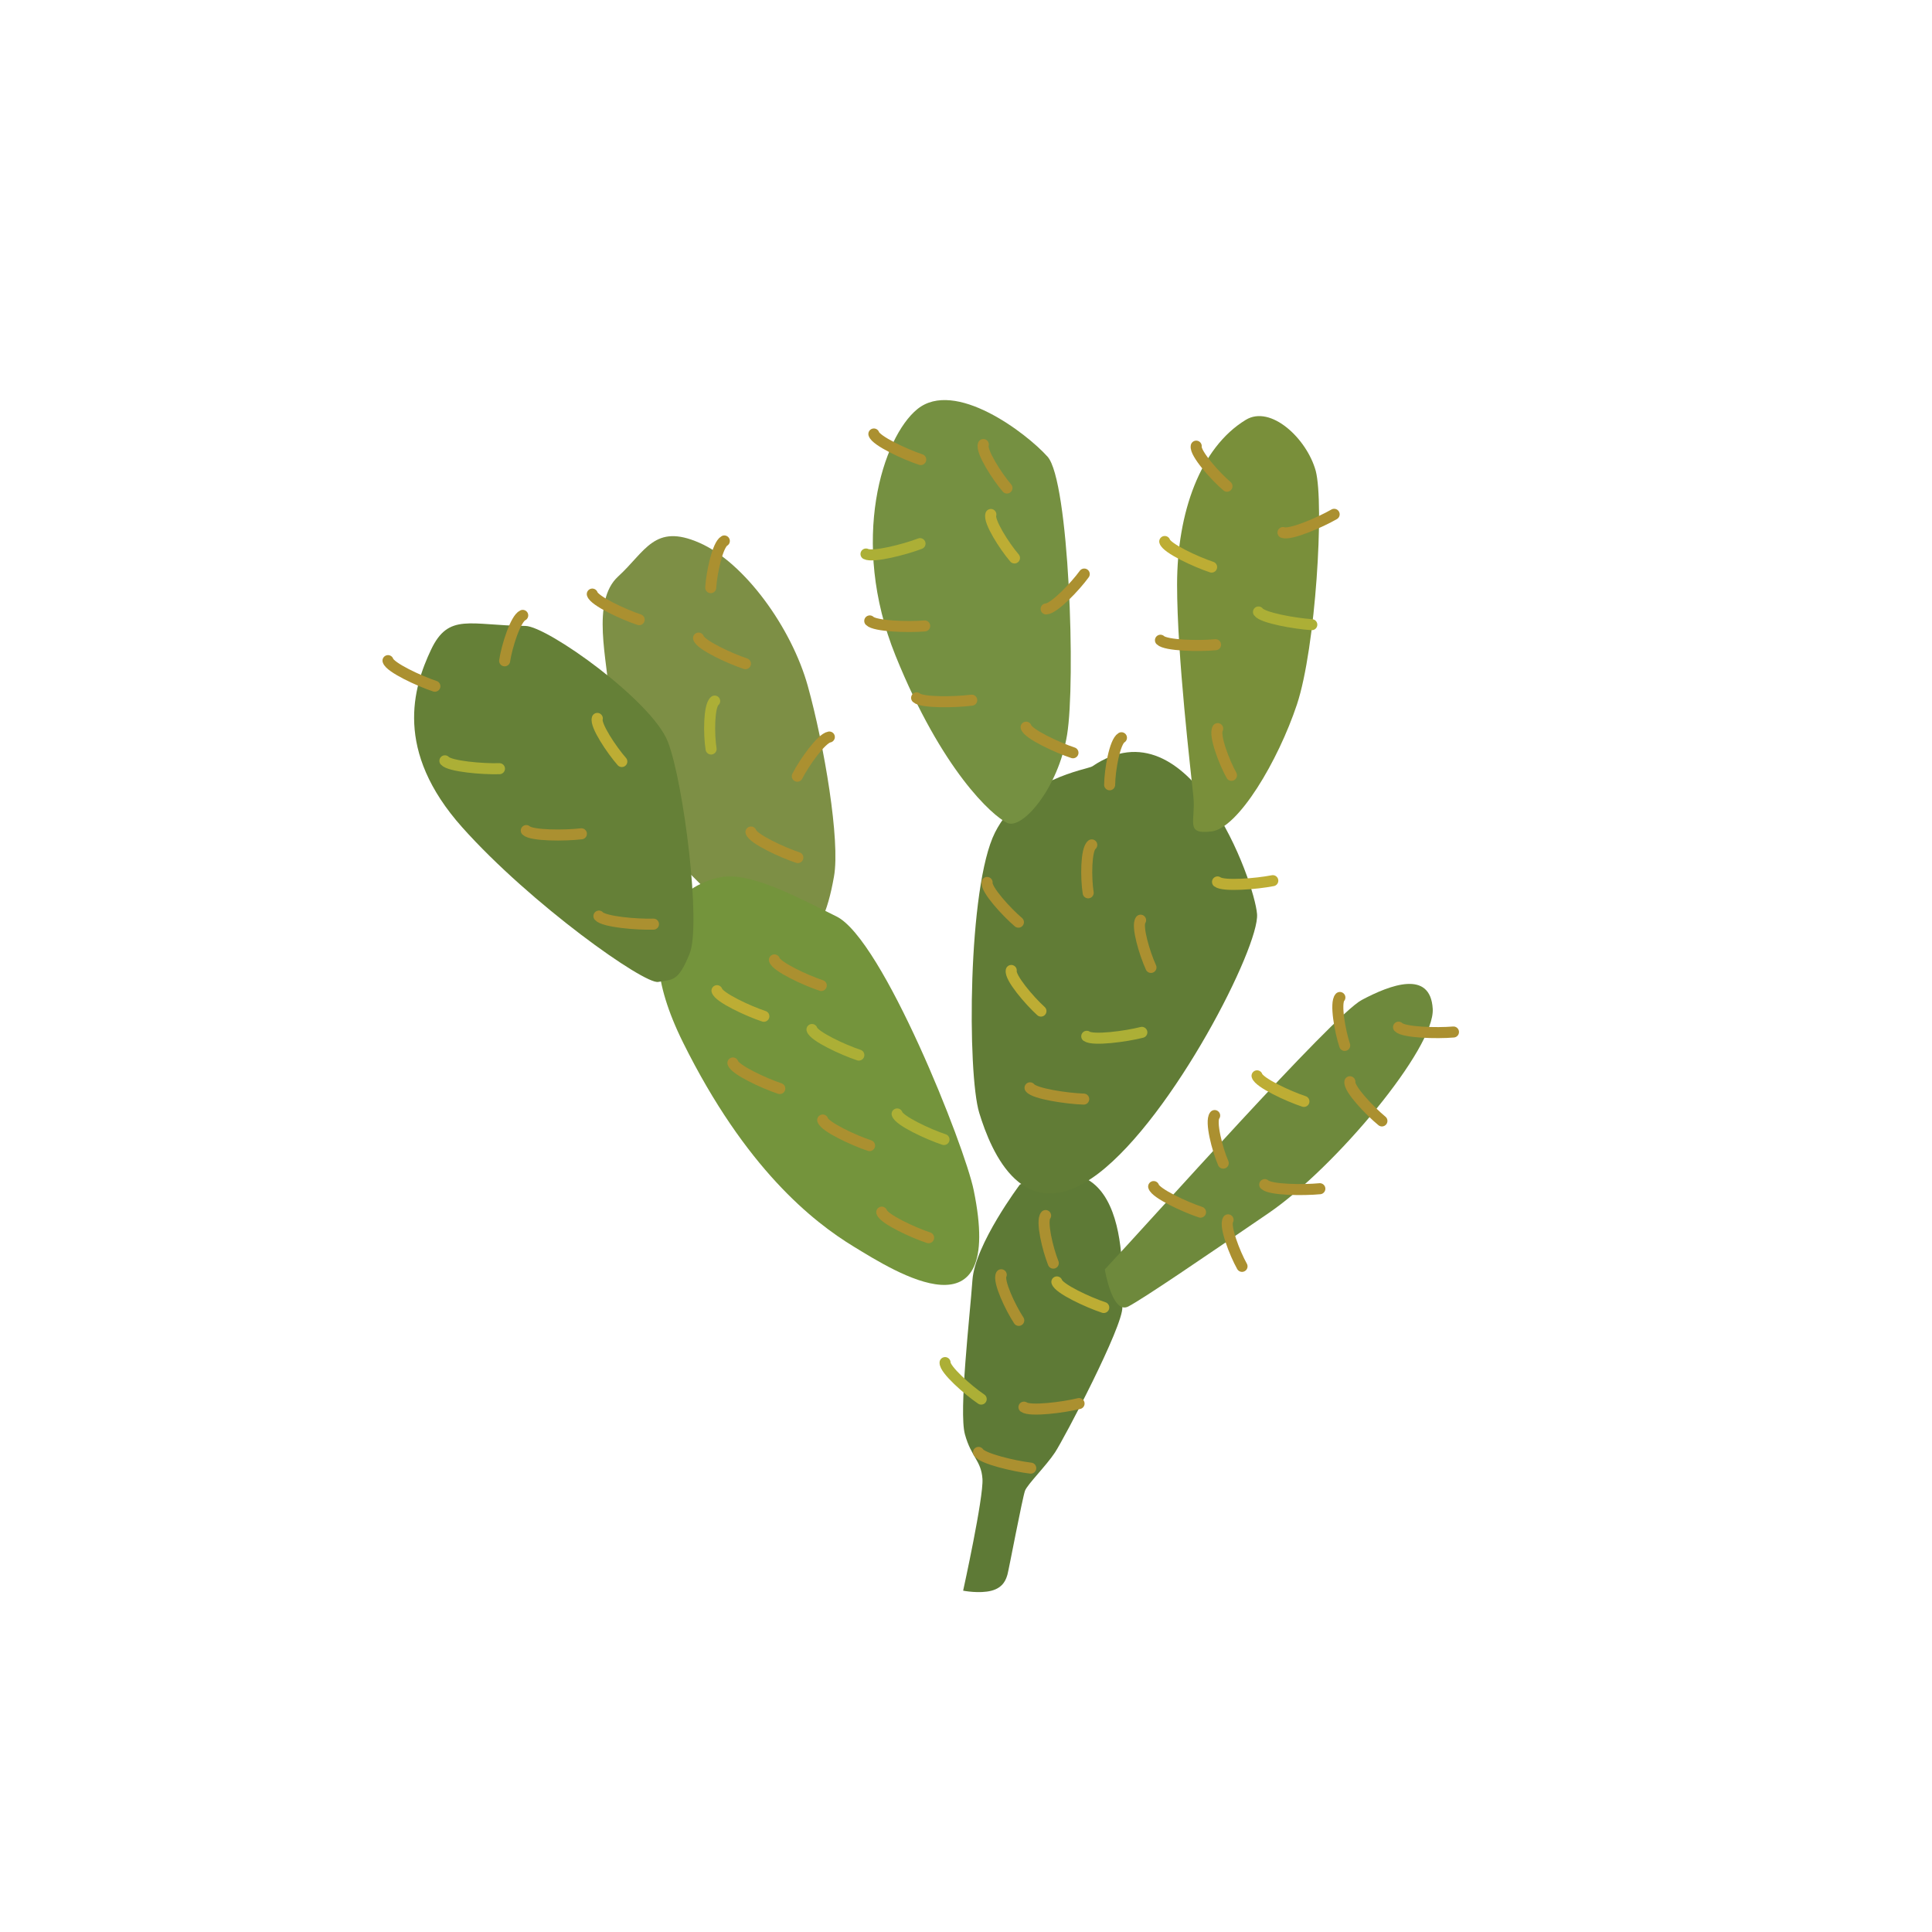 <?xml version="1.0" encoding="utf-8"?>
<!-- Generator: Adobe Illustrator 23.1.1, SVG Export Plug-In . SVG Version: 6.00 Build 0)  -->
<svg version="1.1" id="Layer_1" xmlns="http://www.w3.org/2000/svg" xmlns:xlink="http://www.w3.org/1999/xlink" x="0px" y="0px"
	 viewBox="0 0 108 108" style="enable-background:new 0 0 108 108;" xml:space="preserve">
<style type="text/css">
	.st0{fill:#7D8F45;}
	.st1{fill:#5E7A36;}
	.st2{fill:#74943C;}
	.st3{fill:#617C36;}
	.st4{fill:#6E893C;}
	.st5{fill:#759041;}
	.st6{fill:#798F3A;}
	.st7{fill:#658037;}
	.st8{fill:none;stroke:#AB9030;stroke-width:0.617;stroke-linecap:round;stroke-miterlimit:10;}
	.st9{fill:none;stroke:#ACAF36;stroke-width:0.617;stroke-linecap:round;stroke-miterlimit:10;}
	.st10{fill:none;stroke:#BDAD34;stroke-width:0.617;stroke-linecap:round;stroke-miterlimit:10;}
</style>
<g>
	<path class="st0" d="M34.07,39.02c-0.1-2.06-1.05-5.4,0.49-6.8c1.53-1.4,2.02-2.98,4.53-1.88c2.51,1.09,5.16,4.74,6.07,8.02
		c0.91,3.28,1.82,8.65,1.46,10.64c-0.35,1.99-0.91,3.39-2.02,3.75C43.49,53.11,34.49,47.89,34.07,39.02z"/>
	<path class="st1" d="M57.01,66.22c0,0-2.51,3.34-2.65,5.34c-0.14,2-0.77,7.35-0.42,8.62c0.35,1.28,0.91,1.46,0.98,2.49
		s-1.08,6.25-1.08,6.25s0.91,0.18,1.59,0c0.68-0.18,0.82-0.67,0.89-0.91s0.84-4.31,0.98-4.68c0.14-0.36,1.19-1.4,1.67-2.13
		c0.49-0.73,3.84-7.1,3.77-8.14S63.57,63.19,57.01,66.22z"/>
	<path class="st2" d="M54.43,66.53c-0.5-2.46-5.09-14.03-7.67-15.3c-2.58-1.28-4.89-2.49-6.49-2.19c-1.59,0.3-5.58,2.19-2.09,9.23
		c3.49,7.04,7.25,10.02,9.55,11.42S56.18,75.03,54.43,66.53z"/>
	<path class="st3" d="M61.06,42.84c-0.25,0.17-3.91,0.67-5.44,3.7c-1.53,3.04-1.55,13.48-0.88,15.67c0.67,2.19,2.48,6.57,6.67,3.38
		c4.18-3.2,9-12.67,8.86-14.49S66.5,39.14,61.06,42.84z"/>
	<path class="st4" d="M61.76,70.96c2.51-2.67,12.76-14.21,14.36-15.06s3.84-1.7,3.97,0.49c0.14,2.19-5.44,8.87-9.17,11.42
		c-3.73,2.55-6.94,4.74-7.84,5.22C62.17,73.51,61.76,70.96,61.76,70.96z"/>
	<path class="st5" d="M51.28,22.87c-1.92,1.56-3.82,7.35-1.22,13.78s5.4,8.94,6.24,9.35s2.86-1.94,3.35-4.92
		c0.49-2.98,0.11-14.21-1.09-15.55S53.37,21.17,51.28,22.87z"/>
	<path class="st6" d="M69.64,23.47c-2.55,1.55-3.84,5.19-3.84,9.21s0.77,10.43,0.91,11.84s-0.49,2.14,1.01,1.96
		c1.5-0.18,3.73-3.95,4.78-7.1c1.05-3.16,1.53-11.23,1.05-13.06C73.05,24.51,71.03,22.62,69.64,23.47z"/>
	<path class="st7" d="M29.37,34.99c-3.09-0.02-4.29-0.76-5.28,1.34c-0.99,2.1-2.08,5.63,1.75,9.92s10.19,8.8,10.96,8.64
		c0.77-0.15,1.1,0.04,1.75-1.58c0.66-1.62-0.33-9.54-1.21-11.83C36.47,39.19,30.59,35,29.37,34.99z"/>
	<path class="st8" d="M24.31,38.36c-0.88-0.29-2.51-1.05-2.62-1.43"/>
	<path class="st9" d="M27.92,42.97c-0.94,0.03-2.78-0.13-3.05-0.44"/>
	<path class="st8" d="M28.21,36.94c0.12-0.81,0.61-2.36,1.01-2.54"/>
	<path class="st10" d="M34.76,42.57c-0.57-0.65-1.5-2.04-1.37-2.41"/>
	<path class="st8" d="M32.5,46.61c-0.93,0.11-2.78,0.11-3.08-0.18"/>
	<path class="st8" d="M36.53,51.66c-0.94,0.03-2.78-0.13-3.05-0.45"/>
	<path class="st8" d="M35.73,34.64c-0.88-0.29-2.51-1.05-2.62-1.43"/>
	<path class="st8" d="M39.73,32.85c0.05-0.82,0.38-2.4,0.76-2.61"/>
	<path class="st8" d="M41.67,37.1c-0.88-0.29-2.51-1.05-2.62-1.43"/>
	<path class="st9" d="M39.75,41.87c-0.13-0.81-0.13-2.42,0.2-2.68"/>
	<path class="st8" d="M60.83,49.91c-0.13-0.81-0.13-2.42,0.2-2.68"/>
	<path class="st8" d="M44.57,43.39c0.38-0.75,1.35-2.12,1.79-2.19"/>
	<path class="st8" d="M44.6,47.94c-0.88-0.29-2.51-1.05-2.62-1.43"/>
	<path class="st8" d="M45.91,55.09c-0.88-0.29-2.51-1.05-2.62-1.43"/>
	<path class="st10" d="M42.7,56.81c-0.88-0.29-2.51-1.05-2.62-1.43"/>
	<path class="st9" d="M48.01,58.98c-0.88-0.29-2.51-1.05-2.62-1.43"/>
	<path class="st8" d="M48.61,64.04c-0.88-0.29-2.51-1.05-2.62-1.43"/>
	<path class="st9" d="M52.77,63.7c-0.88-0.29-2.51-1.05-2.62-1.43"/>
	<path class="st8" d="M51.91,69.19c-0.88-0.29-2.51-1.05-2.62-1.43"/>
	<path class="st8" d="M51.47,25.69c-0.88-0.29-2.51-1.05-2.62-1.43"/>
	<path class="st9" d="M51.43,30.39c-0.86,0.33-2.63,0.78-3.02,0.58"/>
	<path class="st8" d="M56.29,27.28c-0.56-0.65-1.46-2.06-1.32-2.43"/>
	<path class="st10" d="M56.71,31.19c-0.56-0.65-1.46-2.06-1.32-2.43"/>
	<path class="st8" d="M60.61,32.09c-0.5,0.69-1.68,1.93-2.13,1.95"/>
	<path class="st8" d="M59.98,42.08c-0.88-0.29-2.51-1.05-2.62-1.43"/>
	<path class="st8" d="M68.59,27.18c-0.67-0.57-1.8-1.85-1.72-2.24"/>
	<path class="st10" d="M67.73,31.7c-0.88-0.29-2.51-1.05-2.62-1.43"/>
	<path class="st8" d="M67.95,36.04c-0.93,0.09-2.78,0.05-3.08-0.25"/>
	<path class="st8" d="M68.84,43.34c-0.41-0.73-0.99-2.26-0.77-2.61"/>
	<path class="st9" d="M73.33,34.92c-0.93-0.06-2.75-0.38-2.98-0.71"/>
	<path class="st8" d="M74.58,28.75c-0.78,0.45-2.44,1.17-2.86,1.02"/>
	<path class="st8" d="M62.03,43.87c0.01-0.82,0.28-2.41,0.66-2.63"/>
	<path class="st8" d="M56.93,51.55c-0.67-0.57-1.82-1.83-1.75-2.22"/>
	<path class="st8" d="M64.34,54.08c-0.35-0.76-0.82-2.32-0.58-2.64"/>
	<path class="st10" d="M71.15,49.23c-0.91,0.18-2.76,0.33-3.09,0.07"/>
	<path class="st10" d="M58.19,56.52c-0.65-0.59-1.75-1.88-1.66-2.27"/>
	<path class="st9" d="M63.83,57.71c-0.9,0.23-2.73,0.47-3.08,0.22"/>
	<path class="st8" d="M60.58,61.44c-0.94-0.03-2.76-0.3-3-0.63"/>
	<path class="st8" d="M67.11,67.76c-0.88-0.29-2.51-1.05-2.62-1.43"/>
	<path class="st8" d="M68.38,65.02c-0.33-0.76-0.74-2.34-0.48-2.66"/>
	<path class="st10" d="M72.89,61.57c-0.88-0.29-2.51-1.05-2.62-1.43"/>
	<path class="st8" d="M75.17,58.44c-0.26-0.78-0.55-2.38-0.27-2.68"/>
	<path class="st8" d="M81.25,57.69c-0.93,0.08-2.78,0.03-3.07-0.27"/>
	<path class="st8" d="M77.25,62.66c-0.68-0.56-1.86-1.8-1.79-2.19"/>
	<path class="st8" d="M73.78,66.45c-0.93,0.09-2.78,0.07-3.08-0.23"/>
	<path class="st8" d="M69.43,70.79c-0.41-0.73-1-2.26-0.78-2.6"/>
	<path class="st8" d="M57.62,82.07c-0.93-0.11-2.71-0.53-2.92-0.88"/>
	<path class="st9" d="M54.85,78.21c-0.74-0.5-2.04-1.65-2.02-2.04"/>
	<path class="st8" d="M56.95,73.81c-0.47-0.71-1.17-2.2-0.98-2.55"/>
	<path class="st8" d="M58.88,70.61c-0.31-0.77-0.69-2.35-0.43-2.66"/>
	<path class="st10" d="M61.7,73.09c-0.88-0.29-2.51-1.05-2.62-1.43"/>
	<path class="st8" d="M60.32,78.46c-0.9,0.22-2.73,0.45-3.08,0.2"/>
	<path class="st8" d="M51.69,34.99c-0.93,0.08-2.78,0.02-3.07-0.28"/>
	<path class="st8" d="M54.32,39.14c-0.93,0.12-2.78,0.15-3.08-0.13"/>
	<path class="st8" d="M43.59,60.85c-0.88-0.29-2.51-1.05-2.62-1.43"/>
</g>
</svg>
